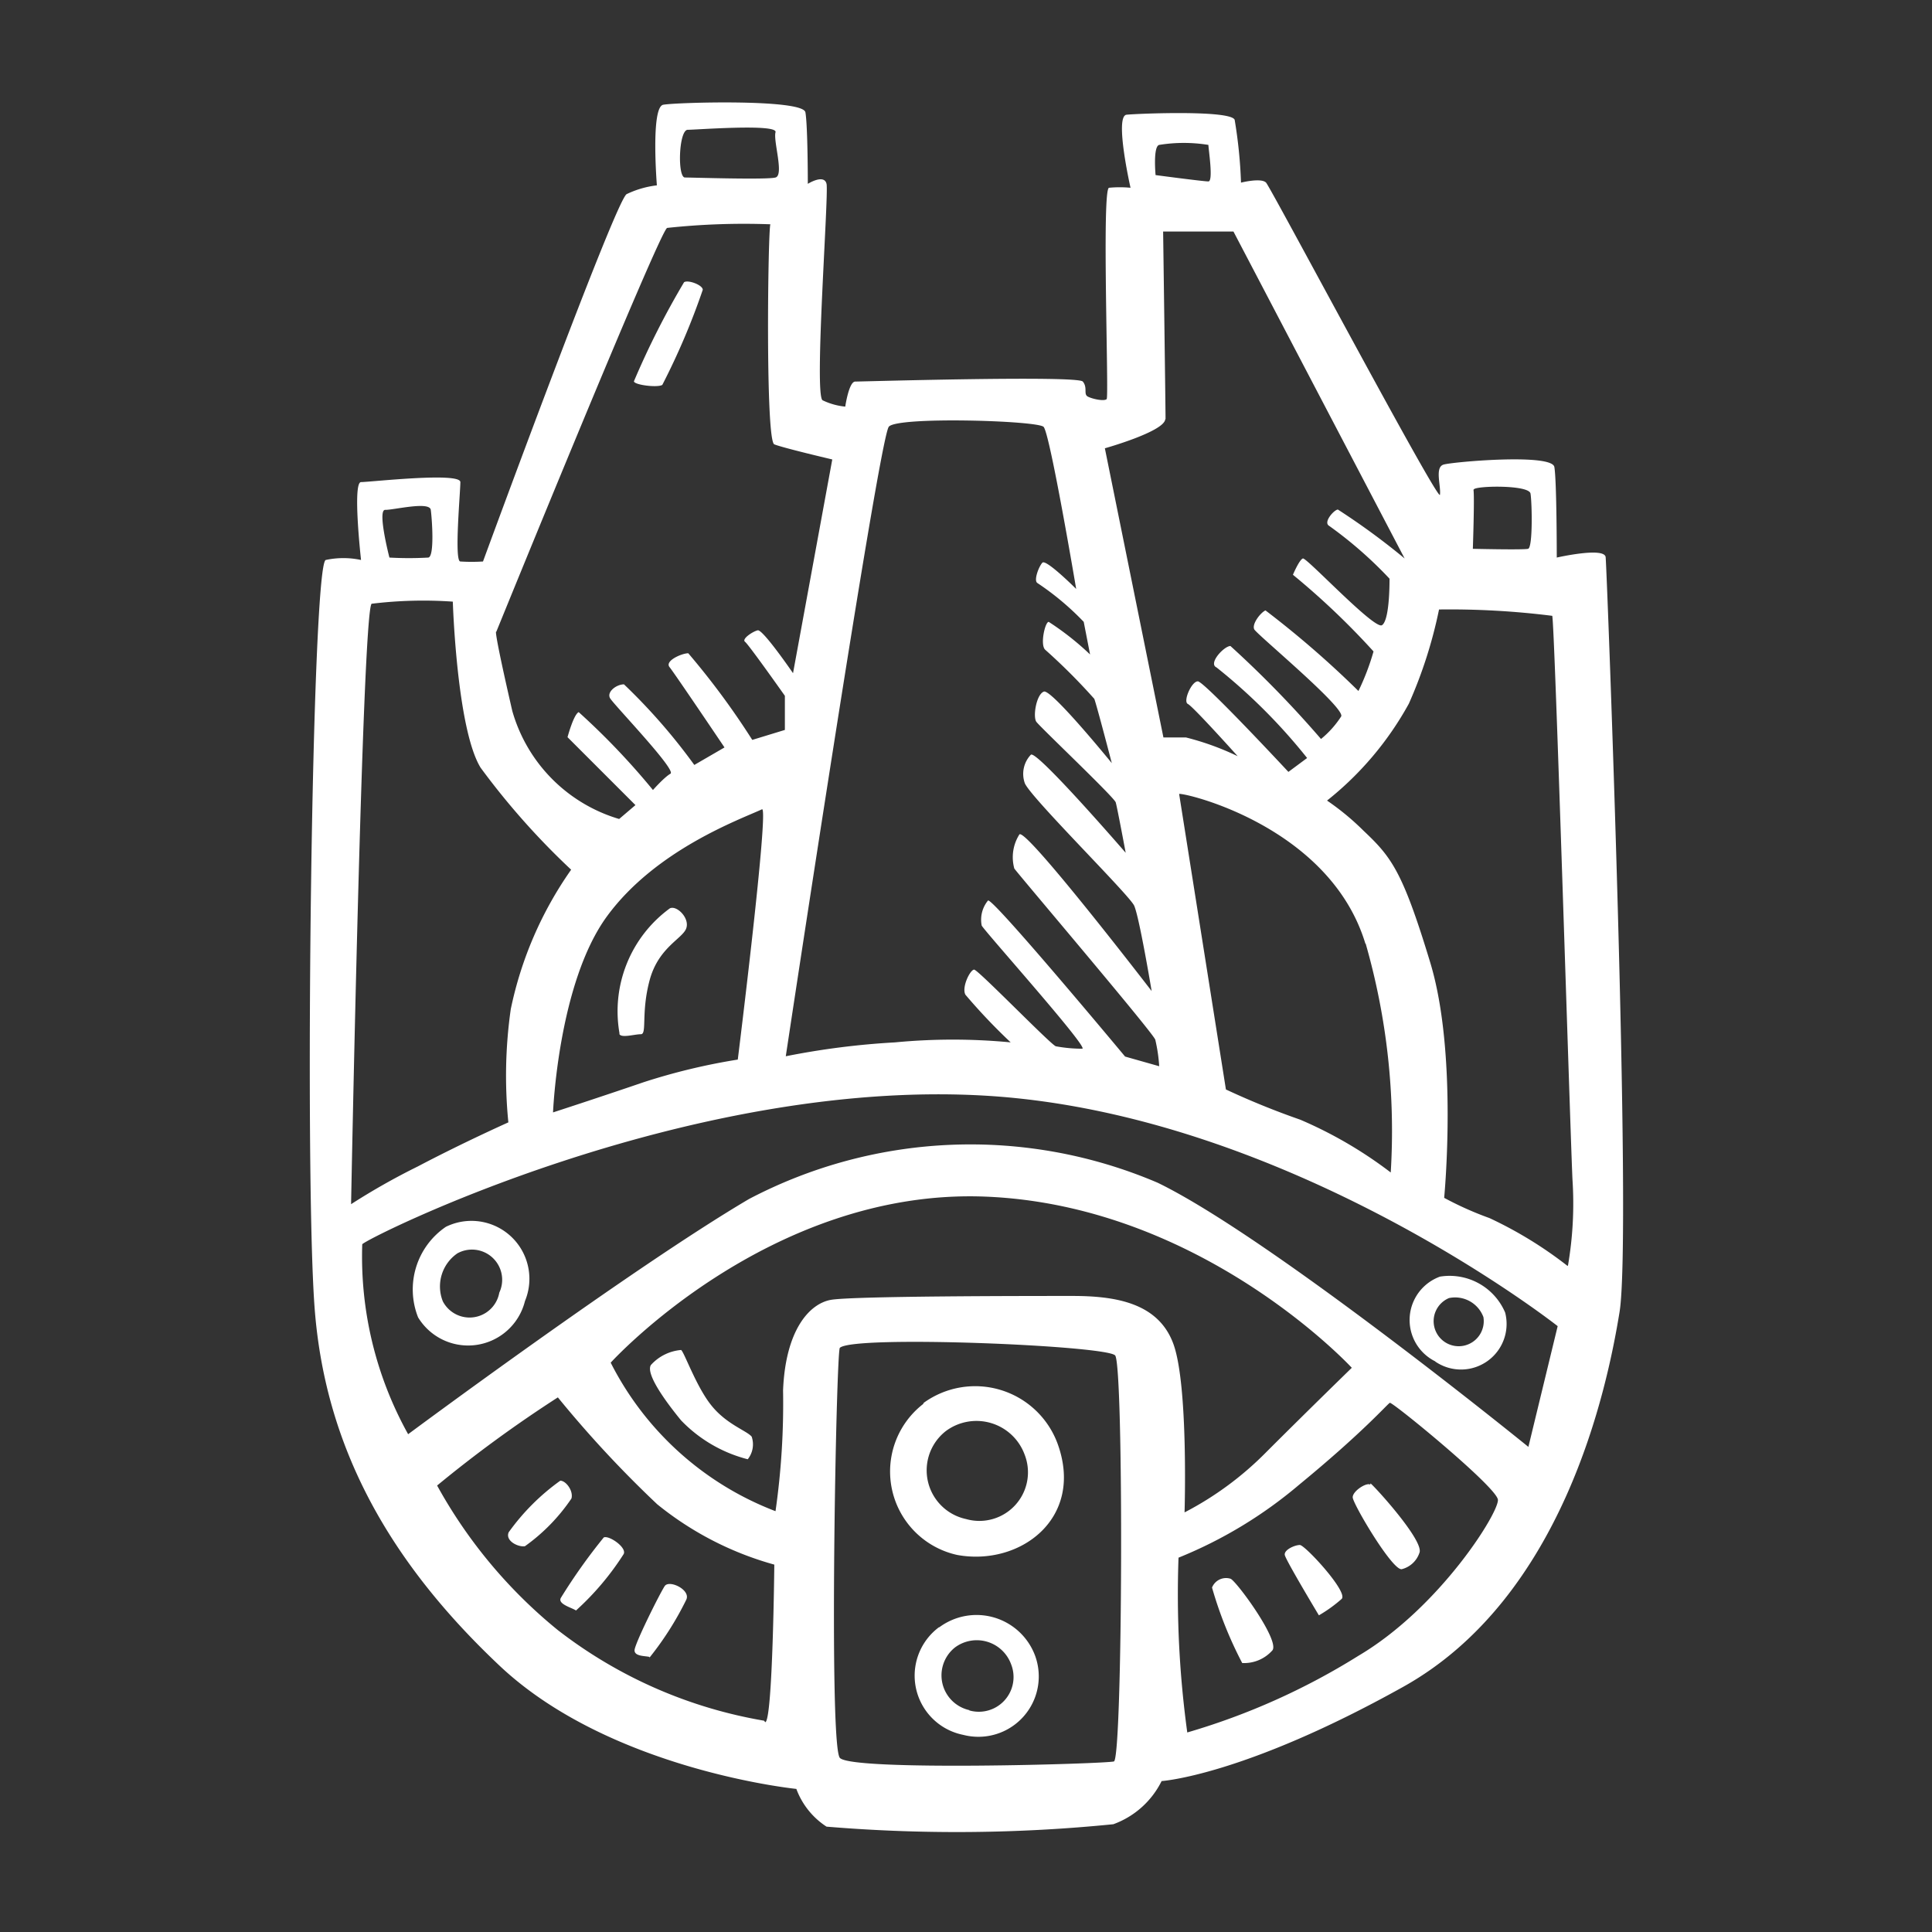 <svg id="Layer_1" data-name="Layer 1" xmlns="http://www.w3.org/2000/svg" width="64" height="64" viewBox="0 0 64 64"><rect x="0" y="0" width="64" height="64" fill="#333333" stroke="none"/><defs><style>.cls-1{fill:#fff;}</style></defs><title>space-ship_2</title><g id="space-ship-2"><path class="cls-1" d="M53.19,18.47c0-.37-1.62,0-1.62,0s0-2.54-.08-3-3.37-.17-3.67-.08-.08.71-.12,1S42.1,6.22,41.94,6.05s-.83,0-.83,0a15.8,15.8,0,0,0-.21-2.08c-.12-.33-3.17-.21-3.58-.17s.13,2.42.13,2.42a3.75,3.75,0,0,0-.71,0c-.25,0,0,6.92-.08,7s-.46,0-.62-.08,0-.29-.17-.5-7.33,0-7.54,0-.33.83-.33.83a2.22,2.22,0,0,1-.75-.21c-.29-.17.21-6.83.13-7.17s-.62,0-.62,0,0-1.92-.08-2.37-4.29-.33-4.71-.25-.21,2.67-.21,2.67a3.16,3.16,0,0,0-1,.29C20.4,6.6,16,18.6,16,18.6a6,6,0,0,1-.75,0c-.21,0,0-2.29,0-2.63s-3,0-3.29,0,0,2.58,0,2.58a2.79,2.79,0,0,0-1.17,0c-.46.17-.71,20.13-.37,24.75s2.46,8.42,6.13,11.88,9.83,4.08,9.83,4.08a2.54,2.54,0,0,0,1,1.25,52,52,0,0,0,9.5-.08A2.88,2.88,0,0,0,38.48,59s2.71-.17,8-3.12,6.75-9.83,7.17-12.42S53.23,18.85,53.19,18.47Zm-4.37-2.25c0-.13,1.83-.17,1.88.13s.08,1.79-.08,1.83-1.83,0-1.83,0S48.85,16.43,48.81,16.22ZM38.4,4.8a5.11,5.11,0,0,1,1.63,0c0,.13.17,1.21,0,1.21s-1.75-.21-1.75-.21S38.19,4.85,38.4,4.8Zm.21,9.08c0-.42-.08-6.21-.08-6.21l2.33,0,5.67,10.83a23.28,23.28,0,0,0-2.21-1.62c-.12,0-.5.42-.29.54a13.54,13.54,0,0,1,2,1.75c0,.17,0,1.38-.25,1.54s-2.5-2.25-2.62-2.21-.33.54-.33.54a25,25,0,0,1,2.67,2.54A8,8,0,0,1,45,22.89a32.22,32.22,0,0,0-3.08-2.67c-.17.08-.46.46-.37.63s3,2.58,2.88,2.88a3.2,3.2,0,0,1-.67.75,35.23,35.23,0,0,0-3-3.08c-.21,0-.75.58-.46.71a18.78,18.78,0,0,1,3,3l-.62.46s-2.79-3-3-3-.5.67-.33.75S41,25.05,41,25.05a9,9,0,0,0-1.71-.62c-.46,0-.75,0-.75,0L36.6,14.85S38.56,14.3,38.6,13.89Zm6.63,17.38a22.5,22.5,0,0,1,.83,7.58,14,14,0,0,0-3-1.75,26,26,0,0,1-2.46-1L39.06,26.3C39.27,26.26,44.06,27.39,45.23,31.26ZM29.44,14.14c.24-.35,4.92-.21,5.13,0s1.08,5.37,1.08,5.37-1-1-1.12-.87-.29.58-.17.67A9.06,9.06,0,0,1,35.9,20.6l.21,1.08a9.29,9.29,0,0,0-1.37-1.08c-.12,0-.29.75-.12.92a19.93,19.93,0,0,1,1.63,1.63c.08.21.58,2.13.58,2.13s-2-2.46-2.25-2.37-.37.83-.25,1,2.58,2.5,2.63,2.67.33,1.67.33,1.67S34.35,24.85,34.15,25a.92.92,0,0,0-.21.92c.08.38,3.46,3.71,3.63,4.08s.58,2.83.58,2.83S34,27.43,33.77,27.64a1.41,1.41,0,0,0-.17,1.13c.08.13,4.58,5.42,4.67,5.67a5.26,5.26,0,0,1,.13.88L37.27,35s-4.37-5.25-4.54-5.17a1,1,0,0,0-.21.83c.08.17,3.58,4.08,3.33,4.08a4.79,4.79,0,0,1-.87-.08c-.12,0-2.58-2.54-2.71-2.54s-.42.58-.29.83a19.38,19.38,0,0,0,1.5,1.58,20.11,20.11,0,0,0-3.83,0,25.76,25.76,0,0,0-3.62.46S29.1,14.64,29.44,14.14ZM22.77,4.3c.29,0,3-.21,2.92.08s.29,1.42,0,1.5-2.75,0-3,0S22.48,4.35,22.77,4.3ZM16.44,20.93S21.85,7.64,22.1,7.55a23.86,23.86,0,0,1,3.42-.12c-.08.17-.17,7.17.13,7.29s1.92.5,1.92.5L26.27,22.3s-1-1.46-1.17-1.42-.54.29-.42.38S26,23.05,26,23.05l0,1.13-1.08.33a25.45,25.45,0,0,0-2.12-2.87c-.21,0-.79.25-.62.46S24,24.76,24,24.76l-1,.58a19.44,19.44,0,0,0-2.33-2.67c-.25,0-.58.25-.46.46s2.21,2.38,2,2.5-.58.54-.58.54a23.82,23.82,0,0,0-2.46-2.58c-.17.08-.37.83-.37.83l2.25,2.25-.54.46a5.22,5.22,0,0,1-3.54-3.58C16.31,20.68,16.44,20.93,16.44,20.93Zm8,14.17a20.61,20.61,0,0,0-3.12.75c-1.46.5-3,1-3,1s.17-4.29,1.79-6.5,4.42-3.21,5.13-3.54C25.49,26.66,24.44,35.1,24.44,35.1ZM12.77,16.89c.29,0,1.46-.29,1.5,0s.13,1.54-.08,1.58a11.35,11.35,0,0,1-1.29,0S12.48,16.85,12.77,16.89ZM12.31,20A14.09,14.09,0,0,1,15,19.93s.13,4.21.92,5.5a24.64,24.64,0,0,0,3,3.38,12.4,12.4,0,0,0-2,4.62,15.61,15.61,0,0,0-.08,3.75s-1.5.67-3,1.46a22.49,22.49,0,0,0-2.21,1.25S12,20.3,12.31,20Zm13,37a15.34,15.34,0,0,1-6.83-3,16.28,16.28,0,0,1-4-4.79,42.38,42.38,0,0,1,4-2.92,37.19,37.19,0,0,0,3.29,3.54,10.67,10.67,0,0,0,3.88,2S25.6,57,25.35,57.05ZM36.9,58.35c-.29.08-8.71.33-9.08-.12s-.12-13.42,0-13.58c.43-.43,8.83-.08,9.12.25S37.19,58.26,36.9,58.35ZM35.52,42.93c-1.42,0-7.29,0-8,.13s-1.5,1-1.58,3a25.12,25.12,0,0,1-.25,4,10.2,10.2,0,0,1-5.46-4.92s5.25-5.79,12.42-5.5,12.13,5.67,12.13,5.67-1.46,1.42-2.83,2.79a10.74,10.74,0,0,1-2.71,2s.13-4.21-.37-5.58S36.94,42.93,35.52,42.93ZM45,54.85a22.65,22.65,0,0,1-5.67,2.54,33.73,33.73,0,0,1-.29-5.79,14.66,14.66,0,0,0,4-2.42c2.13-1.75,2.92-2.67,3-2.71s3.54,2.79,3.58,3.21S47.69,53.26,45,54.85Zm5.63-6.92S42.1,41,38.35,39.18a15.78,15.78,0,0,0-13.54.54C20.94,42,13.52,47.51,13.52,47.51A12.1,12.1,0,0,1,12,41.22c0-.13,10.71-5.54,20.71-4.92S51.6,43.93,51.6,43.93Zm1.29-6a13.4,13.4,0,0,0-2.58-1.58,10.93,10.93,0,0,1-1.5-.67s.46-4.75-.46-7.79-1.29-3.5-2.21-4.37a8.57,8.57,0,0,0-1.21-1,10.64,10.64,0,0,0,2.71-3.21,15.17,15.17,0,0,0,1-3.12,27.14,27.14,0,0,1,3.75.21c.08.21.58,16.63.67,18.67A12.15,12.15,0,0,1,51.94,41.93ZM20.52,34.26c.08.13.5,0,.71,0s0-.71.29-1.79,1.08-1.37,1.21-1.71-.31-.78-.54-.67a4.22,4.22,0,0,0-1.67,4.13Zm-5.75,6.38a2.51,2.51,0,0,0-.92,3,1.94,1.94,0,0,0,3.54-.54A1.92,1.92,0,0,0,14.77,40.64Zm1.77,2.18a1,1,0,0,1-1.87.29,1.33,1.33,0,0,1,.48-1.59A1,1,0,0,1,16.54,42.82Zm31,2.28a1.51,1.51,0,0,0,2.32-1.62,2,2,0,0,0-2.16-1.19A1.53,1.53,0,0,0,47.55,45.1ZM48,43a1,1,0,0,1,1.14.63A.83.83,0,1,1,48,43ZM23.56,46.55c-.5-.62-.91-1.8-1-1.83a1.52,1.52,0,0,0-1,.5c-.17.29.46,1.17,1,1.83a4.66,4.66,0,0,0,2.21,1.29.79.79,0,0,0,.13-.75C24.73,47.39,24.06,47.18,23.56,46.55Zm-5,2.5a7.37,7.37,0,0,0-1.71,1.71c-.12.29.33.5.54.46a6.2,6.2,0,0,0,1.54-1.58C19,49.39,18.75,49.05,18.56,49.05ZM20,50.93a18.87,18.87,0,0,0-1.42,2c-.12.21.38.33.5.42a9.13,9.13,0,0,0,1.58-1.87C20.77,51.26,20.17,50.85,20,50.93Zm1.5,4A10.29,10.29,0,0,0,22.73,53c.17-.33-.56-.68-.71-.46s-1,1.92-1,2.13S21.4,54.85,21.52,54.89Zm9.08-8.42a2.83,2.83,0,0,0,1.13,5c2.08.38,4.21-1.21,3.33-3.67A2.91,2.91,0,0,0,30.6,46.47ZM32,50.32a1.65,1.65,0,0,1-.66-2.92,1.7,1.7,0,0,1,2.6.78A1.61,1.61,0,0,1,32,50.32Zm-.89,3.58a2,2,0,0,0,.8,3.57,2,2,0,0,0,2.38-2.62A2.07,2.07,0,0,0,31.11,53.91Zm1,2.75a1.18,1.18,0,0,1-.47-2.08,1.21,1.21,0,0,1,1.85.55A1.15,1.15,0,0,1,32.11,56.66Zm8.66-4.35a.5.5,0,0,0-.62.29,13.19,13.19,0,0,0,1,2.5,1.25,1.25,0,0,0,1-.42C42.4,54.35,41,52.43,40.77,52.3Zm2.29-1.12c-.17,0-.53.16-.5.33s1.13,2,1.13,2a4.67,4.67,0,0,0,.75-.54C44.69,52.76,43.23,51.18,43.06,51.18Zm2.33-2c-.12-.08-.58.21-.58.42s1.33,2.46,1.63,2.38a.83.83,0,0,0,.58-.54C47.19,51.05,45.52,49.22,45.4,49.14ZM21.94,12.75A23.35,23.35,0,0,0,23.28,9.6c0-.16-.49-.34-.62-.25A27.24,27.24,0,0,0,21,12.63C21,12.75,21.78,12.85,21.94,12.75Z"/></g></svg>